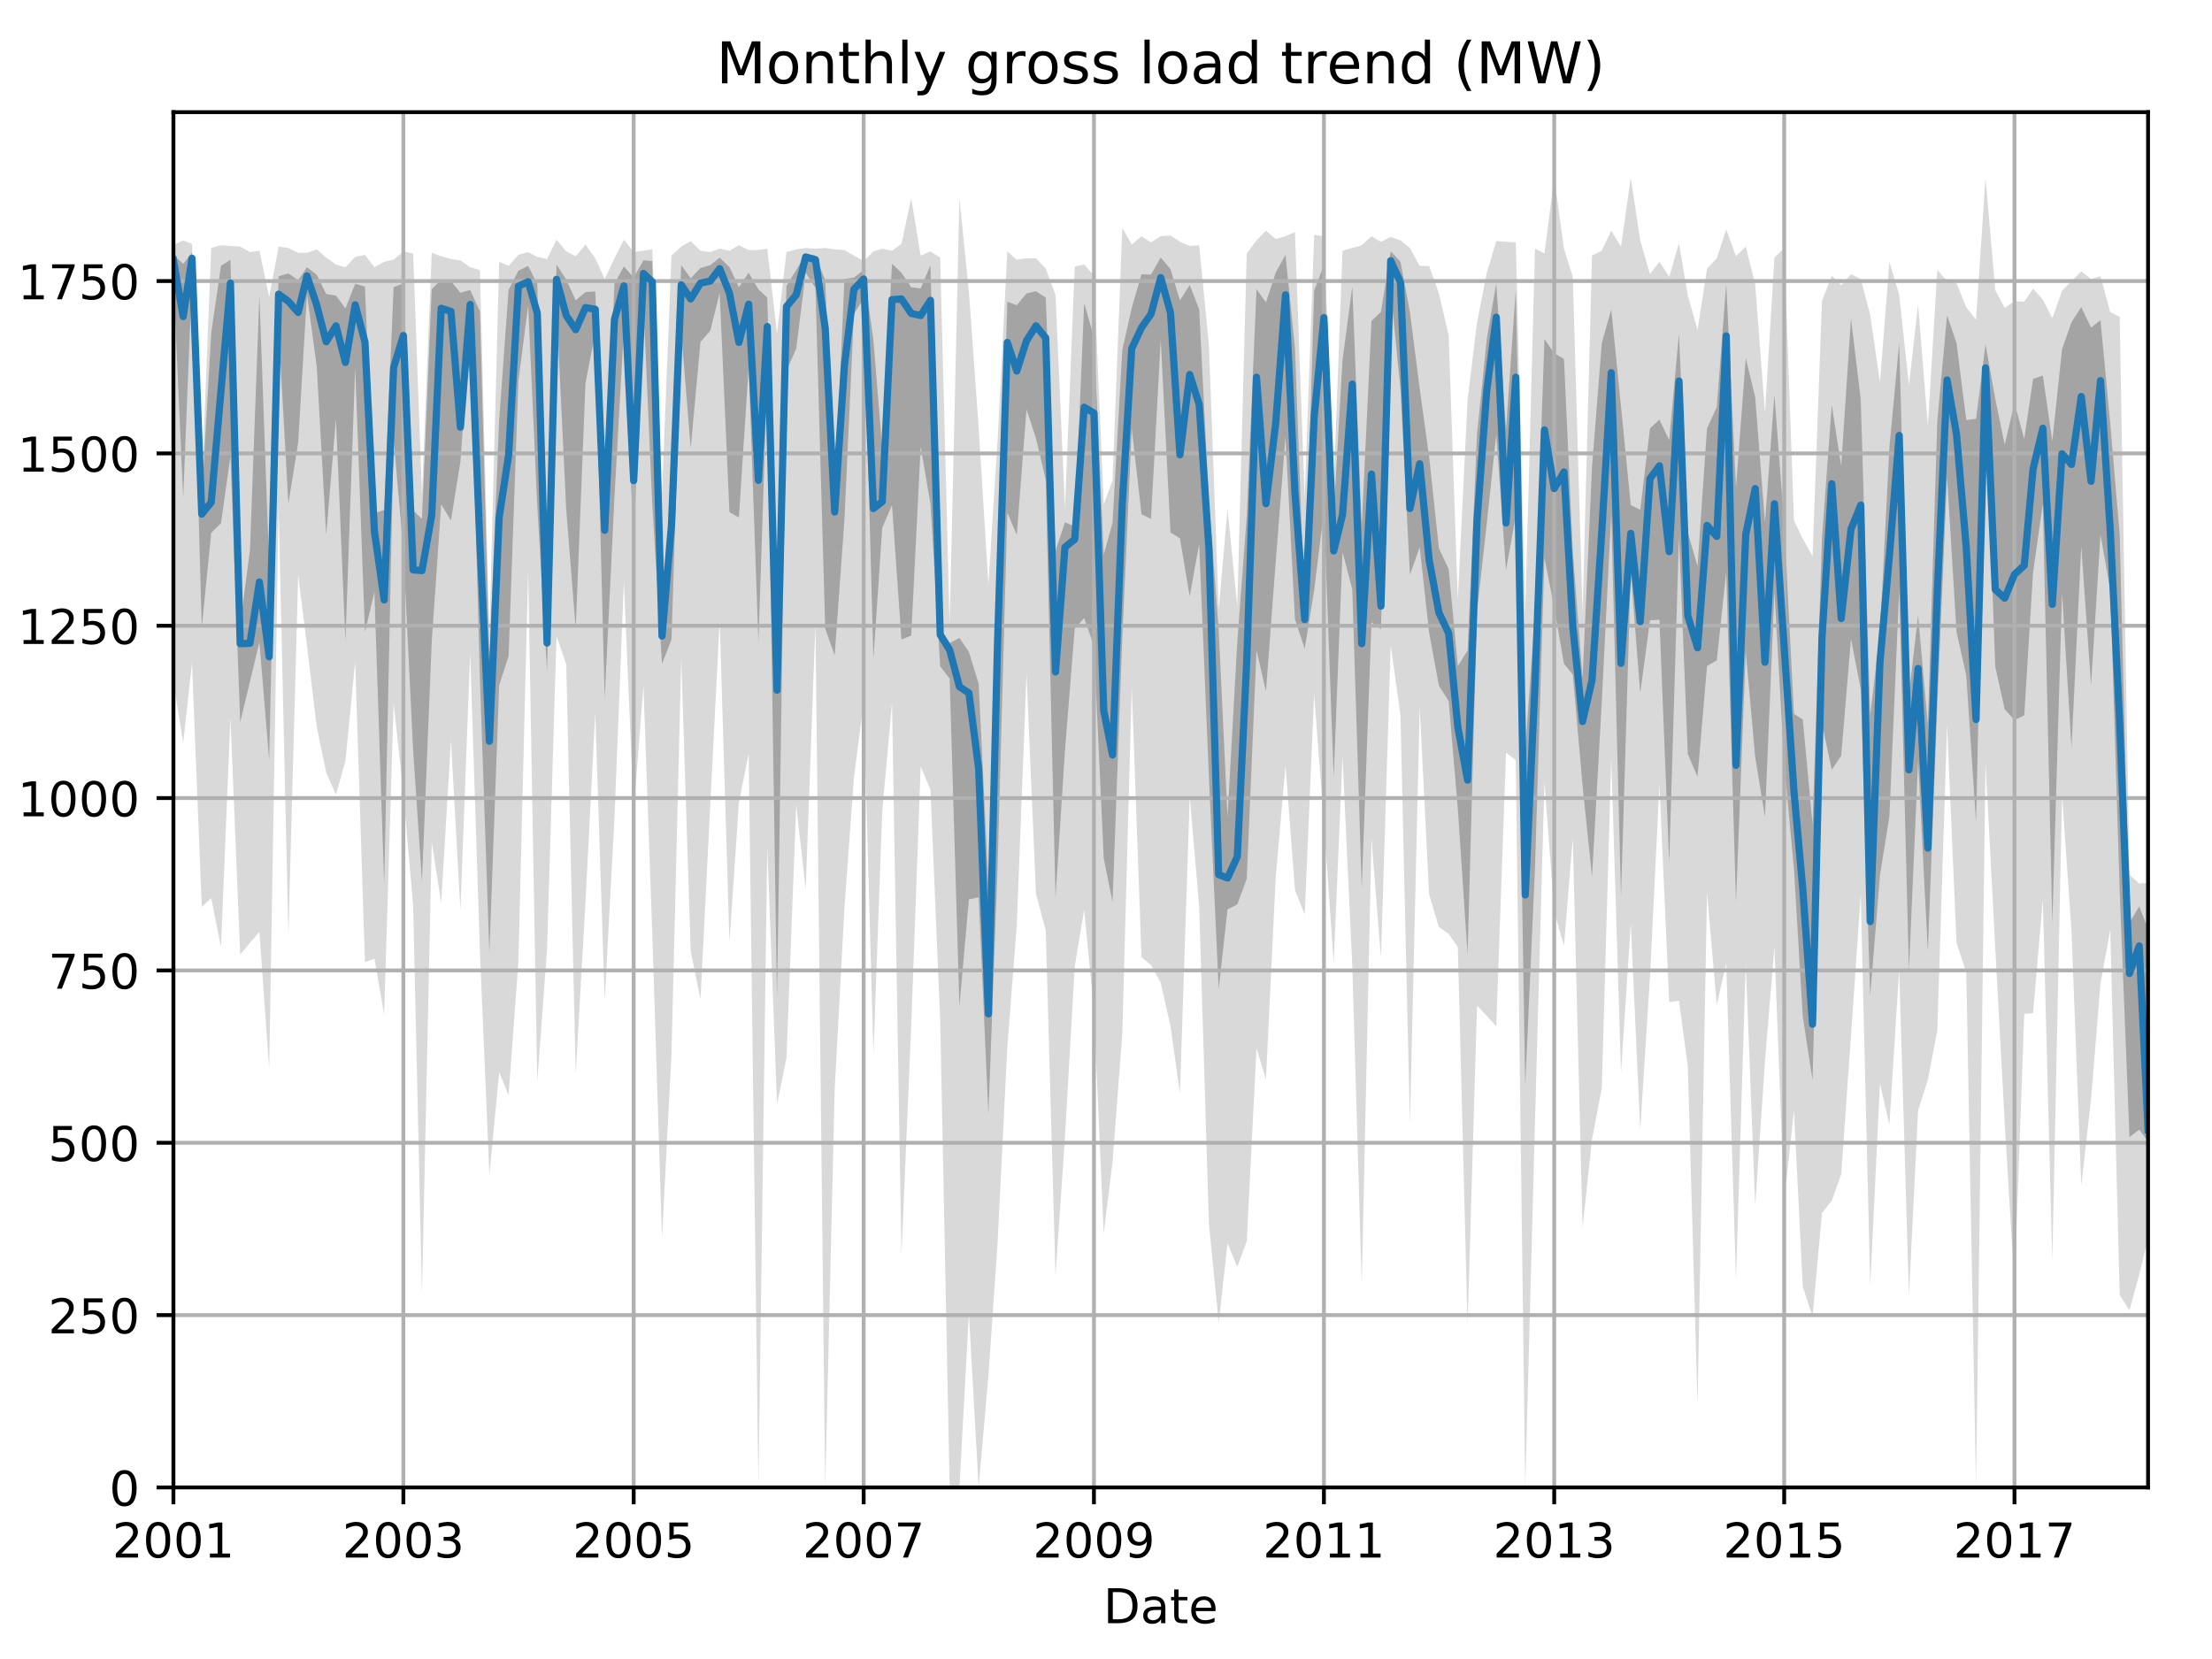 <?xml version="1.0" encoding="utf-8" standalone="no"?>
<!DOCTYPE svg PUBLIC "-//W3C//DTD SVG 1.1//EN"
  "http://www.w3.org/Graphics/SVG/1.1/DTD/svg11.dtd">
<!-- Created with matplotlib (http://matplotlib.org/) -->
<svg height="345.6pt" version="1.1" viewBox="0 0 460.8 345.6" width="460.8pt" xmlns="http://www.w3.org/2000/svg" xmlns:xlink="http://www.w3.org/1999/xlink">
 <defs>
  <style type="text/css">
*{stroke-linecap:butt;stroke-linejoin:round;}
  </style>
 </defs>
 <g id="figure_1">
  <g id="patch_1">
   <path d="M 0 345.6 
L 460.8 345.6 
L 460.8 0 
L 0 0 
z
" style="fill:none;"/>
  </g>
  <g id="axes_1">
   <g id="patch_2">
    <path d="M 36.124 309.863 
L 447.48 309.863 
L 447.48 23.365 
L 36.124 23.365 
z
" style="fill:none;"/>
   </g>
   <g id="PolyCollection_1">
    <path clip-path="url(#p71afe0b556)" d="M 36.124 51.081 
L 36.124 141.985 
L 38.158 154.767 
L 39.996 138.108 
L 42.031 188.945 
L 43.999 187.078 
L 46.034 197.275 
L 48.003 149.453 
L 50.037 198.854 
L 52.072 196.413 
L 54.04 194.115 
L 56.075 222.693 
L 58.044 105.653 
L 60.078 194.833 
L 62.113 119.726 
L 63.95 134.518 
L 65.985 151.464 
L 67.954 160.942 
L 69.988 165.537 
L 71.957 158.5 
L 73.991 137.821 
L 76.026 200.434 
L 77.995 199.716 
L 80.029 211.348 
L 81.998 146.437 
L 84.032 165.25 
L 86.067 188.658 
L 87.904 269.51 
L 89.939 175.446 
L 91.908 188.084 
L 93.942 154.192 
L 95.911 189.663 
L 97.946 135.954 
L 99.98 198.424 
L 101.949 244.665 
L 103.983 223.411 
L 105.952 228.15 
L 107.987 200.434 
L 110.021 118.721 
L 111.924 225.278 
L 113.959 197.849 
L 115.928 132.507 
L 117.962 138.395 
L 119.931 223.555 
L 121.965 187.94 
L 124 148.448 
L 125.969 208.476 
L 128.003 170.42 
L 129.972 121.019 
L 132.006 169.127 
L 134.041 142.847 
L 135.878 194.402 
L 137.913 257.877 
L 139.882 219.534 
L 141.916 137.103 
L 143.885 198.136 
L 145.92 208.189 
L 147.954 167.835 
L 149.923 129.204 
L 151.957 196.269 
L 153.926 167.261 
L 155.961 156.921 
L 157.995 309.863 
L 159.833 176.451 
L 161.867 230.017 
L 163.836 220.396 
L 165.87 167.691 
L 167.839 185.212 
L 169.874 129.922 
L 171.908 309.863 
L 173.877 227.002 
L 175.912 189.089 
L 177.88 162.091 
L 179.915 146.294 
L 181.949 219.678 
L 183.787 168.984 
L 185.821 146.437 
L 187.79 261.324 
L 189.825 213.646 
L 191.794 159.649 
L 193.828 164.532 
L 195.862 212.497 
L 197.831 309.863 
L 199.866 309.863 
L 201.835 273.531 
L 203.869 309.863 
L 205.904 286.599 
L 207.807 259.026 
L 209.841 218.098 
L 211.81 192.823 
L 213.844 140.406 
L 215.813 186.217 
L 217.848 193.828 
L 219.882 265.776 
L 221.851 236.911 
L 223.886 201.296 
L 225.854 189.52 
L 227.889 210.487 
L 229.923 257.016 
L 231.761 242.08 
L 233.795 215.369 
L 235.764 143.134 
L 237.799 199.429 
L 239.768 201.008 
L 241.802 204.742 
L 243.836 213.79 
L 245.805 227.72 
L 247.84 165.968 
L 249.809 188.802 
L 251.843 255.005 
L 253.878 275.541 
L 255.715 259.026 
L 257.75 263.909 
L 259.718 258.595 
L 261.753 218.385 
L 263.722 224.847 
L 265.756 182.77 
L 267.791 159.506 
L 269.76 185.355 
L 271.794 190.525 
L 273.763 144.57 
L 275.797 171.569 
L 277.832 200.578 
L 279.669 157.639 
L 281.704 201.152 
L 283.673 267.643 
L 285.707 174.728 
L 287.676 199.572 
L 289.71 134.374 
L 291.745 149.022 
L 293.714 234.182 
L 295.748 147.299 
L 297.717 186.36 
L 299.751 193.11 
L 301.786 194.546 
L 303.689 197.275 
L 305.724 275.972 
L 307.692 209.481 
L 309.727 211.635 
L 311.696 213.79 
L 313.73 156.777 
L 315.765 158.357 
L 317.734 309.863 
L 319.768 233.608 
L 321.737 162.809 
L 323.771 189.951 
L 325.806 196.987 
L 327.643 174.585 
L 329.678 255.723 
L 331.647 237.341 
L 333.681 226.714 
L 335.65 157.926 
L 337.684 223.411 
L 339.719 192.392 
L 341.688 235.331 
L 343.722 203.45 
L 345.691 163.527 
L 347.726 208.763 
L 349.76 208.476 
L 351.598 222.119 
L 353.632 292.631 
L 355.601 185.93 
L 357.635 209.338 
L 359.604 200.721 
L 361.639 266.494 
L 363.673 200.721 
L 365.642 251.128 
L 367.676 221.114 
L 369.645 197.275 
L 371.68 250.266 
L 373.714 231.31 
L 375.552 268.074 
L 377.586 274.249 
L 379.555 252.707 
L 381.59 250.122 
L 383.558 244.665 
L 385.593 215.8 
L 387.627 186.36 
L 389.596 267.786 
L 391.631 225.709 
L 393.599 234.326 
L 395.634 201.87 
L 397.668 269.94 
L 399.572 231.31 
L 401.606 224.991 
L 403.575 214.651 
L 405.609 151.033 
L 407.578 196.413 
L 409.613 202.588 
L 411.647 309.863 
L 413.616 158.931 
L 415.65 197.562 
L 417.619 233.895 
L 419.654 267.93 
L 421.688 211.205 
L 423.526 211.061 
L 425.56 187.366 
L 427.529 262.76 
L 429.564 165.681 
L 431.532 193.972 
L 433.567 246.963 
L 435.601 229.012 
L 437.57 204.886 
L 439.605 193.684 
L 441.573 269.797 
L 443.608 272.956 
L 445.642 265.489 
L 447.48 258.021 
L 447.48 183.919 
L 447.48 183.919 
L 445.642 184.063 
L 443.608 182.196 
L 441.573 66.017 
L 439.605 65.011 
L 437.57 57.544 
L 435.601 58.118 
L 433.567 56.539 
L 431.532 58.549 
L 429.564 60.56 
L 427.529 66.304 
L 425.56 62.426 
L 423.526 60.129 
L 421.688 62.857 
L 419.654 62.714 
L 417.619 64.15 
L 415.65 60.416 
L 413.616 37.008 
L 411.647 66.591 
L 409.613 64.006 
L 407.578 58.98 
L 405.609 58.549 
L 403.575 56.251 
L 401.606 88.707 
L 399.572 63.432 
L 397.668 80.234 
L 395.634 61.421 
L 393.599 54.528 
L 391.631 79.659 
L 389.596 65.586 
L 387.627 58.118 
L 385.593 57.113 
L 383.558 59.411 
L 381.59 57.4 
L 379.555 62.714 
L 377.586 115.849 
L 375.552 112.259 
L 373.714 108.381 
L 371.68 51.656 
L 369.645 53.666 
L 367.676 85.978 
L 365.642 59.267 
L 363.673 51.369 
L 361.639 53.379 
L 359.604 47.778 
L 357.635 53.81 
L 355.601 55.964 
L 353.632 68.745 
L 351.598 61.565 
L 349.76 50.651 
L 347.726 57.687 
L 345.691 54.528 
L 343.722 57.113 
L 341.688 50.076 
L 339.719 37.008 
L 337.684 51.369 
L 335.65 48.066 
L 333.681 52.23 
L 331.647 53.236 
L 329.678 127.768 
L 327.643 57.687 
L 325.806 51.799 
L 323.771 37.008 
L 321.737 52.805 
L 319.768 51.799 
L 317.734 127.625 
L 315.765 50.507 
L 313.73 50.363 
L 311.696 50.22 
L 309.727 56.826 
L 307.692 67.166 
L 305.724 83.25 
L 303.689 124.896 
L 301.786 69.894 
L 299.751 61.134 
L 297.717 55.39 
L 295.748 55.39 
L 293.714 51.656 
L 291.745 50.076 
L 289.71 49.358 
L 287.676 50.363 
L 285.707 49.215 
L 283.673 51.081 
L 281.704 51.656 
L 279.669 52.23 
L 277.832 101.201 
L 275.797 49.215 
L 273.763 48.927 
L 271.794 103.642 
L 269.76 48.353 
L 267.791 49.215 
L 265.756 49.789 
L 263.722 48.066 
L 261.753 50.076 
L 259.718 52.805 
L 257.75 126.332 
L 255.715 106.083 
L 253.878 126.907 
L 251.843 71.905 
L 249.809 51.081 
L 247.84 51.225 
L 245.805 50.363 
L 243.836 49.071 
L 241.802 49.215 
L 239.768 50.507 
L 237.799 49.215 
L 235.764 50.938 
L 233.795 47.491 
L 231.761 100.052 
L 229.923 105.078 
L 227.889 57.4 
L 225.854 55.102 
L 223.886 55.533 
L 221.851 105.796 
L 219.882 61.421 
L 217.848 55.964 
L 215.813 53.81 
L 213.844 53.81 
L 211.81 54.097 
L 209.841 52.374 
L 207.807 91.866 
L 205.904 121.737 
L 203.869 88.994 
L 201.835 60.703 
L 199.866 41.316 
L 197.831 130.21 
L 195.862 53.666 
L 193.828 52.374 
L 191.794 53.236 
L 189.825 41.316 
L 187.79 50.794 
L 185.821 52.23 
L 183.787 51.799 
L 181.949 52.374 
L 179.915 54.384 
L 177.88 53.236 
L 175.912 52.087 
L 173.877 51.943 
L 171.908 51.656 
L 169.874 51.799 
L 167.839 51.656 
L 165.87 51.943 
L 163.836 52.518 
L 161.867 69.463 
L 159.833 51.799 
L 157.995 52.087 
L 155.961 52.087 
L 153.926 51.081 
L 151.957 52.23 
L 149.923 51.799 
L 147.954 52.518 
L 145.92 52.23 
L 143.885 50.22 
L 141.916 51.369 
L 139.882 53.236 
L 137.913 102.493 
L 135.878 51.943 
L 134.041 52.23 
L 132.006 52.518 
L 129.972 49.933 
L 128.003 53.81 
L 125.969 58.118 
L 124 53.81 
L 121.965 50.938 
L 119.931 53.379 
L 117.962 52.374 
L 115.928 49.933 
L 113.959 53.954 
L 111.924 53.523 
L 110.021 52.518 
L 107.987 53.092 
L 105.952 55.39 
L 103.983 54.528 
L 101.949 132.22 
L 99.98 56.251 
L 97.946 55.677 
L 95.911 54.241 
L 93.942 53.954 
L 91.908 53.379 
L 89.939 52.661 
L 87.904 103.068 
L 86.067 52.805 
L 84.032 52.374 
L 81.998 54.097 
L 80.029 54.528 
L 77.995 55.677 
L 76.026 53.092 
L 73.991 53.523 
L 71.957 55.677 
L 69.988 55.102 
L 67.954 53.666 
L 65.985 51.943 
L 63.95 52.661 
L 62.113 52.661 
L 60.078 51.656 
L 58.044 51.369 
L 56.075 61.852 
L 54.04 52.23 
L 52.072 52.518 
L 50.037 51.369 
L 48.003 51.225 
L 46.034 51.081 
L 43.999 51.656 
L 42.031 101.201 
L 39.996 50.794 
L 38.158 50.076 
L 36.124 51.081 
z
" style="fill:#808080;fill-opacity:0.3;"/>
   </g>
   <g id="PolyCollection_2">
    <path clip-path="url(#p71afe0b556)" d="M 36.124 53.092 
L 36.124 57.867 
L 38.158 103.786 
L 39.996 57.831 
L 42.031 130.712 
L 43.999 111.002 
L 46.034 108.991 
L 48.003 95.061 
L 50.037 150.458 
L 52.072 141.985 
L 54.04 133.8 
L 56.075 158.393 
L 58.044 68.781 
L 60.078 104.97 
L 62.113 92.189 
L 63.95 61.314 
L 65.985 76.392 
L 67.954 111.397 
L 69.988 87.199 
L 71.957 133.548 
L 73.991 76.5 
L 76.026 131.646 
L 77.995 123.352 
L 80.029 184.35 
L 81.998 91.435 
L 84.032 114.736 
L 86.067 156.346 
L 87.904 183.668 
L 89.939 133.656 
L 91.908 105.078 
L 93.942 108.417 
L 95.911 96.174 
L 97.946 67.632 
L 99.98 141.447 
L 101.949 198.603 
L 103.983 142.739 
L 105.952 136.708 
L 107.987 79.444 
L 110.021 63.611 
L 111.924 105.437 
L 113.959 139.831 
L 115.928 64.006 
L 117.962 106.263 
L 119.931 130.964 
L 121.965 79.839 
L 124 69.32 
L 125.969 145.468 
L 128.003 103.606 
L 129.972 68.35 
L 132.006 112.833 
L 134.041 63.18 
L 135.878 105.114 
L 137.913 138.288 
L 139.882 133.261 
L 141.916 69.176 
L 143.885 93.374 
L 145.92 71.222 
L 147.954 68.925 
L 149.923 61.026 
L 151.957 106.694 
L 153.926 107.807 
L 155.961 76.464 
L 157.995 133.8 
L 159.833 78.08 
L 161.867 208.045 
L 163.836 77.218 
L 165.87 72.623 
L 167.839 56.826 
L 169.874 59.985 
L 171.908 130.928 
L 173.877 136.528 
L 175.912 108.273 
L 177.88 65.442 
L 179.915 62.139 
L 181.949 137.21 
L 183.787 109.961 
L 185.821 105.222 
L 187.79 133.225 
L 189.825 132.4 
L 191.794 93.051 
L 193.828 104.935 
L 195.862 138.826 
L 197.831 141.339 
L 199.866 209.625 
L 201.835 187.366 
L 203.869 186.935 
L 205.904 232.136 
L 207.807 181.047 
L 209.841 106.801 
L 211.81 111.433 
L 213.844 85.296 
L 215.813 91.328 
L 217.848 99.944 
L 219.882 186.935 
L 221.851 156.346 
L 223.886 130.928 
L 225.854 128.774 
L 227.889 134.518 
L 229.923 178.749 
L 231.761 187.904 
L 233.795 132.866 
L 235.764 89.317 
L 237.799 107.125 
L 239.768 108.094 
L 241.802 70.756 
L 243.836 110.93 
L 245.805 112.151 
L 247.84 124.25 
L 249.809 113.3 
L 251.843 161.983 
L 253.878 206.071 
L 255.715 189.448 
L 257.75 188.407 
L 259.718 183.057 
L 261.753 135.487 
L 263.722 143.996 
L 265.756 116.998 
L 267.791 91.005 
L 269.76 128.953 
L 271.794 135.164 
L 273.763 122.957 
L 275.797 106.514 
L 277.832 161.947 
L 279.669 114.987 
L 281.704 122.778 
L 283.673 185.104 
L 285.707 129.635 
L 287.676 131.071 
L 289.71 60.452 
L 291.745 81.131 
L 293.714 119.726 
L 295.748 114.018 
L 297.717 131.825 
L 299.751 142.847 
L 301.786 146.042 
L 303.689 168.445 
L 305.724 198.854 
L 307.692 127.337 
L 309.727 108.991 
L 311.696 90.574 
L 313.73 118.757 
L 315.765 107.412 
L 317.734 226.14 
L 319.768 180.903 
L 321.737 116.172 
L 323.771 126.655 
L 325.806 138.252 
L 327.643 140.549 
L 329.678 163.67 
L 331.647 182.627 
L 333.681 146.186 
L 335.65 106.945 
L 337.684 186.863 
L 339.719 119.152 
L 341.688 144.427 
L 343.722 129.24 
L 345.691 129.097 
L 347.726 179.79 
L 349.76 111.684 
L 351.598 157.064 
L 353.632 161.803 
L 355.601 138.754 
L 357.635 137.57 
L 359.604 119.188 
L 361.639 187.94 
L 363.673 135.703 
L 365.642 157.782 
L 367.676 170.133 
L 369.645 123.352 
L 371.68 159.075 
L 373.714 181.047 
L 375.552 211.743 
L 377.586 225.027 
L 379.555 150.746 
L 381.59 160.367 
L 383.558 157.423 
L 385.593 133.082 
L 387.627 143.565 
L 389.596 207.471 
L 391.631 182.339 
L 393.599 170.025 
L 395.634 122.957 
L 397.668 202.157 
L 399.572 158.536 
L 401.606 198.208 
L 403.575 146.94 
L 405.609 99.37 
L 407.578 131.61 
L 409.613 140.765 
L 411.647 171.317 
L 413.616 83.537 
L 415.65 138.898 
L 417.619 147.766 
L 419.654 149.992 
L 421.688 149.022 
L 423.526 119.188 
L 425.56 104.97 
L 427.529 192.392 
L 429.564 123.46 
L 431.532 155.808 
L 433.567 113.731 
L 435.601 142.775 
L 437.57 111.397 
L 439.605 122.886 
L 441.573 185.642 
L 443.608 236.875 
L 445.642 235.331 
L 447.48 237.772 
L 447.48 193.541 
L 447.48 193.541 
L 445.642 188.802 
L 443.608 192.248 
L 441.573 111.433 
L 439.605 88.24 
L 437.57 66.699 
L 435.601 68.243 
L 433.567 63.97 
L 431.532 67.13 
L 429.564 72.73 
L 427.529 91.866 
L 425.56 78.223 
L 423.526 78.941 
L 421.688 91.435 
L 419.654 83.968 
L 417.619 92.656 
L 415.65 83.106 
L 413.616 71.725 
L 411.647 87.235 
L 409.613 87.522 
L 407.578 71.474 
L 405.609 65.694 
L 403.575 87.773 
L 401.606 150.889 
L 399.572 128.199 
L 397.668 144.678 
L 395.634 71.438 
L 393.599 93.159 
L 391.631 131.897 
L 389.596 148.986 
L 387.627 83.214 
L 385.593 66.304 
L 383.558 97.108 
L 381.59 84.363 
L 379.555 112.043 
L 377.586 171.676 
L 375.552 149.884 
L 373.714 148.699 
L 371.68 109.027 
L 369.645 82.209 
L 367.676 108.812 
L 365.642 82.783 
L 363.673 74.597 
L 361.639 101.56 
L 359.604 59.124 
L 357.635 84.793 
L 355.601 89.245 
L 353.632 117.931 
L 351.598 110.966 
L 349.76 69.463 
L 347.726 91.687 
L 345.691 87.414 
L 343.722 89.245 
L 341.688 106.191 
L 339.719 105.222 
L 337.684 84.65 
L 335.65 64.437 
L 333.681 71.474 
L 331.647 97.216 
L 329.678 141.267 
L 327.643 114.987 
L 325.806 74.777 
L 323.771 73.592 
L 321.737 70.612 
L 319.768 127.481 
L 317.734 156.31 
L 315.765 60.38 
L 313.73 89.425 
L 311.696 58.98 
L 309.727 70.612 
L 307.692 90.43 
L 305.724 135.523 
L 303.689 138.754 
L 301.786 118.541 
L 299.751 114.233 
L 297.717 95.133 
L 295.748 80.952 
L 293.714 65.011 
L 291.745 54.528 
L 289.71 52.374 
L 287.676 64.976 
L 285.707 66.842 
L 283.673 109.53 
L 281.704 59.698 
L 279.669 75.028 
L 277.832 107.232 
L 275.797 55.246 
L 273.763 60.56 
L 271.794 127.337 
L 269.76 72.479 
L 267.791 53.092 
L 265.756 56.79 
L 263.722 63.001 
L 261.753 60.236 
L 259.718 107.448 
L 257.75 133.728 
L 255.715 170.169 
L 253.878 131.179 
L 251.843 104.504 
L 249.809 64.437 
L 247.84 59.375 
L 245.805 62.57 
L 243.836 56.072 
L 241.802 53.63 
L 239.768 57.221 
L 237.799 57.113 
L 235.764 64.15 
L 233.795 72.874 
L 231.761 108.92 
L 229.923 115.562 
L 227.889 70.181 
L 225.854 63.145 
L 223.886 109.638 
L 221.851 108.812 
L 219.882 114.7 
L 217.848 61.996 
L 215.813 60.667 
L 213.844 61.134 
L 211.81 63.575 
L 209.841 62.857 
L 207.807 130.928 
L 205.904 184.063 
L 203.869 142.416 
L 201.835 135.81 
L 199.866 132.902 
L 197.831 133.943 
L 195.862 130.784 
L 193.828 55.246 
L 191.794 60.093 
L 189.825 59.842 
L 187.79 56.826 
L 185.821 54.923 
L 183.787 93.302 
L 181.949 70.863 
L 179.915 56.251 
L 177.88 57.831 
L 175.912 58.118 
L 173.877 104.504 
L 171.908 58.405 
L 169.874 53.236 
L 167.839 52.948 
L 165.87 56.251 
L 163.836 59.554 
L 161.867 130.784 
L 159.833 61.996 
L 157.995 60.272 
L 155.961 56.826 
L 153.926 59.806 
L 151.957 55.641 
L 149.923 53.666 
L 147.954 55.246 
L 145.92 55.821 
L 143.885 57.975 
L 141.916 55.246 
L 139.882 104.216 
L 137.913 130.784 
L 135.878 54.384 
L 134.041 54.241 
L 132.006 57.831 
L 129.972 55.497 
L 128.003 59.088 
L 125.969 106.371 
L 124 60.703 
L 121.965 60.847 
L 119.931 62.57 
L 117.962 58.262 
L 115.928 55.102 
L 113.959 131.646 
L 111.924 59.124 
L 110.021 55.39 
L 107.987 56.395 
L 105.952 60.38 
L 103.983 87.522 
L 101.949 137.534 
L 99.98 64.868 
L 97.946 60.416 
L 95.911 60.99 
L 93.942 58.549 
L 91.908 58.262 
L 89.939 60.236 
L 87.904 108.094 
L 86.067 106.371 
L 84.032 59.088 
L 81.998 59.806 
L 80.029 106.227 
L 77.995 106.945 
L 76.026 59.698 
L 73.991 59.124 
L 71.957 64.257 
L 69.988 61.565 
L 67.954 61.242 
L 65.985 57.221 
L 63.95 55.677 
L 62.113 58.37 
L 60.078 56.969 
L 58.044 57.544 
L 56.075 117.859 
L 54.04 61.421 
L 52.072 114.556 
L 50.037 130.066 
L 48.003 54.097 
L 46.034 55.39 
L 43.999 69.391 
L 42.031 103.786 
L 39.996 52.661 
L 38.158 54.959 
L 36.124 53.092 
z
" style="fill:#808080;fill-opacity:0.6;"/>
   </g>
   <g id="matplotlib.axis_1">
    <g id="xtick_1">
     <g id="line2d_1">
      <path clip-path="url(#p71afe0b556)" d="M 36.124 309.863 
L 36.124 23.365 
" style="fill:none;stroke:#b0b0b0;stroke-linecap:square;stroke-width:0.8;"/>
     </g>
     <g id="line2d_2">
      <defs>
       <path d="M 0 0 
L 0 3.5 
" id="md488f00ddc" style="stroke:#000000;stroke-width:0.8;"/>
      </defs>
      <g>
       <use style="stroke:#000000;stroke-width:0.8;" x="36.124" xlink:href="#md488f00ddc" y="309.863"/>
      </g>
     </g>
     <g id="text_1">
      <!-- 2001 -->
      <defs>
       <path d="M 19.188 8.297 
L 53.609 8.297 
L 53.609 0 
L 7.328 0 
L 7.328 8.297 
Q 12.938 14.109 22.625 23.891 
Q 32.328 33.688 34.812 36.531 
Q 39.547 41.844 41.422 45.531 
Q 43.312 49.219 43.312 52.781 
Q 43.312 58.594 39.234 62.25 
Q 35.156 65.922 28.609 65.922 
Q 23.969 65.922 18.812 64.312 
Q 13.672 62.703 7.812 59.422 
L 7.812 69.391 
Q 13.766 71.781 18.938 73 
Q 24.125 74.219 28.422 74.219 
Q 39.75 74.219 46.484 68.547 
Q 53.219 62.891 53.219 53.422 
Q 53.219 48.922 51.531 44.891 
Q 49.859 40.875 45.406 35.406 
Q 44.188 33.984 37.641 27.219 
Q 31.109 20.453 19.188 8.297 
z
" id="DejaVuSans-32"/>
       <path d="M 31.781 66.406 
Q 24.172 66.406 20.328 58.906 
Q 16.5 51.422 16.5 36.375 
Q 16.5 21.391 20.328 13.891 
Q 24.172 6.391 31.781 6.391 
Q 39.453 6.391 43.281 13.891 
Q 47.125 21.391 47.125 36.375 
Q 47.125 51.422 43.281 58.906 
Q 39.453 66.406 31.781 66.406 
z
M 31.781 74.219 
Q 44.047 74.219 50.516 64.516 
Q 56.984 54.828 56.984 36.375 
Q 56.984 17.969 50.516 8.266 
Q 44.047 -1.422 31.781 -1.422 
Q 19.531 -1.422 13.062 8.266 
Q 6.594 17.969 6.594 36.375 
Q 6.594 54.828 13.062 64.516 
Q 19.531 74.219 31.781 74.219 
z
" id="DejaVuSans-30"/>
       <path d="M 12.406 8.297 
L 28.516 8.297 
L 28.516 63.922 
L 10.984 60.406 
L 10.984 69.391 
L 28.422 72.906 
L 38.281 72.906 
L 38.281 8.297 
L 54.391 8.297 
L 54.391 0 
L 12.406 0 
z
" id="DejaVuSans-31"/>
      </defs>
      <g transform="translate(23.399 324.462)scale(0.1 -0.1)">
       <use xlink:href="#DejaVuSans-32"/>
       <use x="63.623" xlink:href="#DejaVuSans-30"/>
       <use x="127.246" xlink:href="#DejaVuSans-30"/>
       <use x="190.869" xlink:href="#DejaVuSans-31"/>
      </g>
     </g>
    </g>
    <g id="xtick_2">
     <g id="line2d_3">
      <path clip-path="url(#p71afe0b556)" d="M 84.032 309.863 
L 84.032 23.365 
" style="fill:none;stroke:#b0b0b0;stroke-linecap:square;stroke-width:0.8;"/>
     </g>
     <g id="line2d_4">
      <g>
       <use style="stroke:#000000;stroke-width:0.8;" x="84.032" xlink:href="#md488f00ddc" y="309.863"/>
      </g>
     </g>
     <g id="text_2">
      <!-- 2003 -->
      <defs>
       <path d="M 40.578 39.312 
Q 47.656 37.797 51.625 33 
Q 55.609 28.219 55.609 21.188 
Q 55.609 10.406 48.188 4.484 
Q 40.766 -1.422 27.094 -1.422 
Q 22.516 -1.422 17.656 -0.516 
Q 12.797 0.391 7.625 2.203 
L 7.625 11.719 
Q 11.719 9.328 16.594 8.109 
Q 21.484 6.891 26.812 6.891 
Q 36.078 6.891 40.938 10.547 
Q 45.797 14.203 45.797 21.188 
Q 45.797 27.641 41.281 31.266 
Q 36.766 34.906 28.719 34.906 
L 20.219 34.906 
L 20.219 43.016 
L 29.109 43.016 
Q 36.375 43.016 40.234 45.922 
Q 44.094 48.828 44.094 54.297 
Q 44.094 59.906 40.109 62.906 
Q 36.141 65.922 28.719 65.922 
Q 24.656 65.922 20.016 65.031 
Q 15.375 64.156 9.812 62.312 
L 9.812 71.094 
Q 15.438 72.656 20.344 73.438 
Q 25.25 74.219 29.594 74.219 
Q 40.828 74.219 47.359 69.109 
Q 53.906 64.016 53.906 55.328 
Q 53.906 49.266 50.438 45.094 
Q 46.969 40.922 40.578 39.312 
z
" id="DejaVuSans-33"/>
      </defs>
      <g transform="translate(71.307 324.462)scale(0.1 -0.1)">
       <use xlink:href="#DejaVuSans-32"/>
       <use x="63.623" xlink:href="#DejaVuSans-30"/>
       <use x="127.246" xlink:href="#DejaVuSans-30"/>
       <use x="190.869" xlink:href="#DejaVuSans-33"/>
      </g>
     </g>
    </g>
    <g id="xtick_3">
     <g id="line2d_5">
      <path clip-path="url(#p71afe0b556)" d="M 132.006 309.863 
L 132.006 23.365 
" style="fill:none;stroke:#b0b0b0;stroke-linecap:square;stroke-width:0.8;"/>
     </g>
     <g id="line2d_6">
      <g>
       <use style="stroke:#000000;stroke-width:0.8;" x="132.006" xlink:href="#md488f00ddc" y="309.863"/>
      </g>
     </g>
     <g id="text_3">
      <!-- 2005 -->
      <defs>
       <path d="M 10.797 72.906 
L 49.516 72.906 
L 49.516 64.594 
L 19.828 64.594 
L 19.828 46.734 
Q 21.969 47.469 24.109 47.828 
Q 26.266 48.188 28.422 48.188 
Q 40.625 48.188 47.75 41.5 
Q 54.891 34.812 54.891 23.391 
Q 54.891 11.625 47.562 5.094 
Q 40.234 -1.422 26.906 -1.422 
Q 22.312 -1.422 17.547 -0.641 
Q 12.797 0.141 7.719 1.703 
L 7.719 11.625 
Q 12.109 9.234 16.797 8.062 
Q 21.484 6.891 26.703 6.891 
Q 35.156 6.891 40.078 11.328 
Q 45.016 15.766 45.016 23.391 
Q 45.016 31 40.078 35.438 
Q 35.156 39.891 26.703 39.891 
Q 22.75 39.891 18.812 39.016 
Q 14.891 38.141 10.797 36.281 
z
" id="DejaVuSans-35"/>
      </defs>
      <g transform="translate(119.281 324.462)scale(0.1 -0.1)">
       <use xlink:href="#DejaVuSans-32"/>
       <use x="63.623" xlink:href="#DejaVuSans-30"/>
       <use x="127.246" xlink:href="#DejaVuSans-30"/>
       <use x="190.869" xlink:href="#DejaVuSans-35"/>
      </g>
     </g>
    </g>
    <g id="xtick_4">
     <g id="line2d_7">
      <path clip-path="url(#p71afe0b556)" d="M 179.915 309.863 
L 179.915 23.365 
" style="fill:none;stroke:#b0b0b0;stroke-linecap:square;stroke-width:0.8;"/>
     </g>
     <g id="line2d_8">
      <g>
       <use style="stroke:#000000;stroke-width:0.8;" x="179.915" xlink:href="#md488f00ddc" y="309.863"/>
      </g>
     </g>
     <g id="text_4">
      <!-- 2007 -->
      <defs>
       <path d="M 8.203 72.906 
L 55.078 72.906 
L 55.078 68.703 
L 28.609 0 
L 18.312 0 
L 43.219 64.594 
L 8.203 64.594 
z
" id="DejaVuSans-37"/>
      </defs>
      <g transform="translate(167.19 324.462)scale(0.1 -0.1)">
       <use xlink:href="#DejaVuSans-32"/>
       <use x="63.623" xlink:href="#DejaVuSans-30"/>
       <use x="127.246" xlink:href="#DejaVuSans-30"/>
       <use x="190.869" xlink:href="#DejaVuSans-37"/>
      </g>
     </g>
    </g>
    <g id="xtick_5">
     <g id="line2d_9">
      <path clip-path="url(#p71afe0b556)" d="M 227.889 309.863 
L 227.889 23.365 
" style="fill:none;stroke:#b0b0b0;stroke-linecap:square;stroke-width:0.8;"/>
     </g>
     <g id="line2d_10">
      <g>
       <use style="stroke:#000000;stroke-width:0.8;" x="227.889" xlink:href="#md488f00ddc" y="309.863"/>
      </g>
     </g>
     <g id="text_5">
      <!-- 2009 -->
      <defs>
       <path d="M 10.984 1.516 
L 10.984 10.5 
Q 14.703 8.734 18.5 7.812 
Q 22.312 6.891 25.984 6.891 
Q 35.75 6.891 40.891 13.453 
Q 46.047 20.016 46.781 33.406 
Q 43.953 29.203 39.594 26.953 
Q 35.25 24.703 29.984 24.703 
Q 19.047 24.703 12.672 31.312 
Q 6.297 37.938 6.297 49.422 
Q 6.297 60.641 12.938 67.422 
Q 19.578 74.219 30.609 74.219 
Q 43.266 74.219 49.922 64.516 
Q 56.594 54.828 56.594 36.375 
Q 56.594 19.141 48.406 8.859 
Q 40.234 -1.422 26.422 -1.422 
Q 22.703 -1.422 18.891 -0.688 
Q 15.094 0.047 10.984 1.516 
z
M 30.609 32.422 
Q 37.25 32.422 41.125 36.953 
Q 45.016 41.5 45.016 49.422 
Q 45.016 57.281 41.125 61.844 
Q 37.25 66.406 30.609 66.406 
Q 23.969 66.406 20.094 61.844 
Q 16.219 57.281 16.219 49.422 
Q 16.219 41.5 20.094 36.953 
Q 23.969 32.422 30.609 32.422 
z
" id="DejaVuSans-39"/>
      </defs>
      <g transform="translate(215.164 324.462)scale(0.1 -0.1)">
       <use xlink:href="#DejaVuSans-32"/>
       <use x="63.623" xlink:href="#DejaVuSans-30"/>
       <use x="127.246" xlink:href="#DejaVuSans-30"/>
       <use x="190.869" xlink:href="#DejaVuSans-39"/>
      </g>
     </g>
    </g>
    <g id="xtick_6">
     <g id="line2d_11">
      <path clip-path="url(#p71afe0b556)" d="M 275.797 309.863 
L 275.797 23.365 
" style="fill:none;stroke:#b0b0b0;stroke-linecap:square;stroke-width:0.8;"/>
     </g>
     <g id="line2d_12">
      <g>
       <use style="stroke:#000000;stroke-width:0.8;" x="275.797" xlink:href="#md488f00ddc" y="309.863"/>
      </g>
     </g>
     <g id="text_6">
      <!-- 2011 -->
      <g transform="translate(263.072 324.462)scale(0.1 -0.1)">
       <use xlink:href="#DejaVuSans-32"/>
       <use x="63.623" xlink:href="#DejaVuSans-30"/>
       <use x="127.246" xlink:href="#DejaVuSans-31"/>
       <use x="190.869" xlink:href="#DejaVuSans-31"/>
      </g>
     </g>
    </g>
    <g id="xtick_7">
     <g id="line2d_13">
      <path clip-path="url(#p71afe0b556)" d="M 323.771 309.863 
L 323.771 23.365 
" style="fill:none;stroke:#b0b0b0;stroke-linecap:square;stroke-width:0.8;"/>
     </g>
     <g id="line2d_14">
      <g>
       <use style="stroke:#000000;stroke-width:0.8;" x="323.771" xlink:href="#md488f00ddc" y="309.863"/>
      </g>
     </g>
     <g id="text_7">
      <!-- 2013 -->
      <g transform="translate(311.046 324.462)scale(0.1 -0.1)">
       <use xlink:href="#DejaVuSans-32"/>
       <use x="63.623" xlink:href="#DejaVuSans-30"/>
       <use x="127.246" xlink:href="#DejaVuSans-31"/>
       <use x="190.869" xlink:href="#DejaVuSans-33"/>
      </g>
     </g>
    </g>
    <g id="xtick_8">
     <g id="line2d_15">
      <path clip-path="url(#p71afe0b556)" d="M 371.68 309.863 
L 371.68 23.365 
" style="fill:none;stroke:#b0b0b0;stroke-linecap:square;stroke-width:0.8;"/>
     </g>
     <g id="line2d_16">
      <g>
       <use style="stroke:#000000;stroke-width:0.8;" x="371.68" xlink:href="#md488f00ddc" y="309.863"/>
      </g>
     </g>
     <g id="text_8">
      <!-- 2015 -->
      <g transform="translate(358.955 324.462)scale(0.1 -0.1)">
       <use xlink:href="#DejaVuSans-32"/>
       <use x="63.623" xlink:href="#DejaVuSans-30"/>
       <use x="127.246" xlink:href="#DejaVuSans-31"/>
       <use x="190.869" xlink:href="#DejaVuSans-35"/>
      </g>
     </g>
    </g>
    <g id="xtick_9">
     <g id="line2d_17">
      <path clip-path="url(#p71afe0b556)" d="M 419.654 309.863 
L 419.654 23.365 
" style="fill:none;stroke:#b0b0b0;stroke-linecap:square;stroke-width:0.8;"/>
     </g>
     <g id="line2d_18">
      <g>
       <use style="stroke:#000000;stroke-width:0.8;" x="419.654" xlink:href="#md488f00ddc" y="309.863"/>
      </g>
     </g>
     <g id="text_9">
      <!-- 2017 -->
      <g transform="translate(406.929 324.462)scale(0.1 -0.1)">
       <use xlink:href="#DejaVuSans-32"/>
       <use x="63.623" xlink:href="#DejaVuSans-30"/>
       <use x="127.246" xlink:href="#DejaVuSans-31"/>
       <use x="190.869" xlink:href="#DejaVuSans-37"/>
      </g>
     </g>
    </g>
    <g id="text_10">
     <!-- Date -->
     <defs>
      <path d="M 19.672 64.797 
L 19.672 8.109 
L 31.594 8.109 
Q 46.688 8.109 53.688 14.938 
Q 60.688 21.781 60.688 36.531 
Q 60.688 51.172 53.688 57.984 
Q 46.688 64.797 31.594 64.797 
z
M 9.812 72.906 
L 30.078 72.906 
Q 51.266 72.906 61.172 64.094 
Q 71.094 55.281 71.094 36.531 
Q 71.094 17.672 61.125 8.828 
Q 51.172 0 30.078 0 
L 9.812 0 
z
" id="DejaVuSans-44"/>
      <path d="M 34.281 27.484 
Q 23.391 27.484 19.188 25 
Q 14.984 22.516 14.984 16.5 
Q 14.984 11.719 18.141 8.906 
Q 21.297 6.109 26.703 6.109 
Q 34.188 6.109 38.703 11.406 
Q 43.219 16.703 43.219 25.484 
L 43.219 27.484 
z
M 52.203 31.203 
L 52.203 0 
L 43.219 0 
L 43.219 8.297 
Q 40.141 3.328 35.547 0.953 
Q 30.953 -1.422 24.312 -1.422 
Q 15.922 -1.422 10.953 3.297 
Q 6 8.016 6 15.922 
Q 6 25.141 12.172 29.828 
Q 18.359 34.516 30.609 34.516 
L 43.219 34.516 
L 43.219 35.406 
Q 43.219 41.609 39.141 45 
Q 35.062 48.391 27.688 48.391 
Q 23 48.391 18.547 47.266 
Q 14.109 46.141 10.016 43.891 
L 10.016 52.203 
Q 14.938 54.109 19.578 55.047 
Q 24.219 56 28.609 56 
Q 40.484 56 46.344 49.844 
Q 52.203 43.703 52.203 31.203 
z
" id="DejaVuSans-61"/>
      <path d="M 18.312 70.219 
L 18.312 54.688 
L 36.812 54.688 
L 36.812 47.703 
L 18.312 47.703 
L 18.312 18.016 
Q 18.312 11.328 20.141 9.422 
Q 21.969 7.516 27.594 7.516 
L 36.812 7.516 
L 36.812 0 
L 27.594 0 
Q 17.188 0 13.234 3.875 
Q 9.281 7.766 9.281 18.016 
L 9.281 47.703 
L 2.688 47.703 
L 2.688 54.688 
L 9.281 54.688 
L 9.281 70.219 
z
" id="DejaVuSans-74"/>
      <path d="M 56.203 29.594 
L 56.203 25.203 
L 14.891 25.203 
Q 15.484 15.922 20.484 11.062 
Q 25.484 6.203 34.422 6.203 
Q 39.594 6.203 44.453 7.469 
Q 49.312 8.734 54.109 11.281 
L 54.109 2.781 
Q 49.266 0.734 44.188 -0.344 
Q 39.109 -1.422 33.891 -1.422 
Q 20.797 -1.422 13.156 6.188 
Q 5.516 13.812 5.516 26.812 
Q 5.516 40.234 12.766 48.109 
Q 20.016 56 32.328 56 
Q 43.359 56 49.781 48.891 
Q 56.203 41.797 56.203 29.594 
z
M 47.219 32.234 
Q 47.125 39.594 43.094 43.984 
Q 39.062 48.391 32.422 48.391 
Q 24.906 48.391 20.391 44.141 
Q 15.875 39.891 15.188 32.172 
z
" id="DejaVuSans-65"/>
     </defs>
     <g transform="translate(229.851 338.14)scale(0.1 -0.1)">
      <use xlink:href="#DejaVuSans-44"/>
      <use x="77.002" xlink:href="#DejaVuSans-61"/>
      <use x="138.281" xlink:href="#DejaVuSans-74"/>
      <use x="177.49" xlink:href="#DejaVuSans-65"/>
     </g>
    </g>
   </g>
   <g id="matplotlib.axis_2">
    <g id="ytick_1">
     <g id="line2d_19">
      <path clip-path="url(#p71afe0b556)" d="M 36.124 309.863 
L 447.48 309.863 
" style="fill:none;stroke:#b0b0b0;stroke-linecap:square;stroke-width:0.8;"/>
     </g>
     <g id="line2d_20">
      <defs>
       <path d="M 0 0 
L -3.5 0 
" id="m8d29ef6780" style="stroke:#000000;stroke-width:0.8;"/>
      </defs>
      <g>
       <use style="stroke:#000000;stroke-width:0.8;" x="36.124" xlink:href="#m8d29ef6780" y="309.863"/>
      </g>
     </g>
     <g id="text_11">
      <!-- 0 -->
      <g transform="translate(22.762 313.663)scale(0.1 -0.1)">
       <use xlink:href="#DejaVuSans-30"/>
      </g>
     </g>
    </g>
    <g id="ytick_2">
     <g id="line2d_21">
      <path clip-path="url(#p71afe0b556)" d="M 36.124 273.961 
L 447.48 273.961 
" style="fill:none;stroke:#b0b0b0;stroke-linecap:square;stroke-width:0.8;"/>
     </g>
     <g id="line2d_22">
      <g>
       <use style="stroke:#000000;stroke-width:0.8;" x="36.124" xlink:href="#m8d29ef6780" y="273.961"/>
      </g>
     </g>
     <g id="text_12">
      <!-- 250 -->
      <g transform="translate(10.037 277.761)scale(0.1 -0.1)">
       <use xlink:href="#DejaVuSans-32"/>
       <use x="63.623" xlink:href="#DejaVuSans-35"/>
       <use x="127.246" xlink:href="#DejaVuSans-30"/>
      </g>
     </g>
    </g>
    <g id="ytick_3">
     <g id="line2d_23">
      <path clip-path="url(#p71afe0b556)" d="M 36.124 238.059 
L 447.48 238.059 
" style="fill:none;stroke:#b0b0b0;stroke-linecap:square;stroke-width:0.8;"/>
     </g>
     <g id="line2d_24">
      <g>
       <use style="stroke:#000000;stroke-width:0.8;" x="36.124" xlink:href="#m8d29ef6780" y="238.059"/>
      </g>
     </g>
     <g id="text_13">
      <!-- 500 -->
      <g transform="translate(10.037 241.859)scale(0.1 -0.1)">
       <use xlink:href="#DejaVuSans-35"/>
       <use x="63.623" xlink:href="#DejaVuSans-30"/>
       <use x="127.246" xlink:href="#DejaVuSans-30"/>
      </g>
     </g>
    </g>
    <g id="ytick_4">
     <g id="line2d_25">
      <path clip-path="url(#p71afe0b556)" d="M 36.124 202.157 
L 447.48 202.157 
" style="fill:none;stroke:#b0b0b0;stroke-linecap:square;stroke-width:0.8;"/>
     </g>
     <g id="line2d_26">
      <g>
       <use style="stroke:#000000;stroke-width:0.8;" x="36.124" xlink:href="#m8d29ef6780" y="202.157"/>
      </g>
     </g>
     <g id="text_14">
      <!-- 750 -->
      <g transform="translate(10.037 205.957)scale(0.1 -0.1)">
       <use xlink:href="#DejaVuSans-37"/>
       <use x="63.623" xlink:href="#DejaVuSans-35"/>
       <use x="127.246" xlink:href="#DejaVuSans-30"/>
      </g>
     </g>
    </g>
    <g id="ytick_5">
     <g id="line2d_27">
      <path clip-path="url(#p71afe0b556)" d="M 36.124 166.255 
L 447.48 166.255 
" style="fill:none;stroke:#b0b0b0;stroke-linecap:square;stroke-width:0.8;"/>
     </g>
     <g id="line2d_28">
      <g>
       <use style="stroke:#000000;stroke-width:0.8;" x="36.124" xlink:href="#m8d29ef6780" y="166.255"/>
      </g>
     </g>
     <g id="text_15">
      <!-- 1000 -->
      <g transform="translate(3.674 170.054)scale(0.1 -0.1)">
       <use xlink:href="#DejaVuSans-31"/>
       <use x="63.623" xlink:href="#DejaVuSans-30"/>
       <use x="127.246" xlink:href="#DejaVuSans-30"/>
       <use x="190.869" xlink:href="#DejaVuSans-30"/>
      </g>
     </g>
    </g>
    <g id="ytick_6">
     <g id="line2d_29">
      <path clip-path="url(#p71afe0b556)" d="M 36.124 130.353 
L 447.48 130.353 
" style="fill:none;stroke:#b0b0b0;stroke-linecap:square;stroke-width:0.8;"/>
     </g>
     <g id="line2d_30">
      <g>
       <use style="stroke:#000000;stroke-width:0.8;" x="36.124" xlink:href="#m8d29ef6780" y="130.353"/>
      </g>
     </g>
     <g id="text_16">
      <!-- 1250 -->
      <g transform="translate(3.674 134.152)scale(0.1 -0.1)">
       <use xlink:href="#DejaVuSans-31"/>
       <use x="63.623" xlink:href="#DejaVuSans-32"/>
       <use x="127.246" xlink:href="#DejaVuSans-35"/>
       <use x="190.869" xlink:href="#DejaVuSans-30"/>
      </g>
     </g>
    </g>
    <g id="ytick_7">
     <g id="line2d_31">
      <path clip-path="url(#p71afe0b556)" d="M 36.124 94.451 
L 447.48 94.451 
" style="fill:none;stroke:#b0b0b0;stroke-linecap:square;stroke-width:0.8;"/>
     </g>
     <g id="line2d_32">
      <g>
       <use style="stroke:#000000;stroke-width:0.8;" x="36.124" xlink:href="#m8d29ef6780" y="94.451"/>
      </g>
     </g>
     <g id="text_17">
      <!-- 1500 -->
      <g transform="translate(3.674 98.25)scale(0.1 -0.1)">
       <use xlink:href="#DejaVuSans-31"/>
       <use x="63.623" xlink:href="#DejaVuSans-35"/>
       <use x="127.246" xlink:href="#DejaVuSans-30"/>
       <use x="190.869" xlink:href="#DejaVuSans-30"/>
      </g>
     </g>
    </g>
    <g id="ytick_8">
     <g id="line2d_33">
      <path clip-path="url(#p71afe0b556)" d="M 36.124 58.549 
L 447.48 58.549 
" style="fill:none;stroke:#b0b0b0;stroke-linecap:square;stroke-width:0.8;"/>
     </g>
     <g id="line2d_34">
      <g>
       <use style="stroke:#000000;stroke-width:0.8;" x="36.124" xlink:href="#m8d29ef6780" y="58.549"/>
      </g>
     </g>
     <g id="text_18">
      <!-- 1750 -->
      <g transform="translate(3.674 62.348)scale(0.1 -0.1)">
       <use xlink:href="#DejaVuSans-31"/>
       <use x="63.623" xlink:href="#DejaVuSans-37"/>
       <use x="127.246" xlink:href="#DejaVuSans-35"/>
       <use x="190.869" xlink:href="#DejaVuSans-30"/>
      </g>
     </g>
    </g>
   </g>
   <g id="line2d_35">
    <path clip-path="url(#p71afe0b556)" d="M 36.124 54.169 
L 38.158 65.945 
L 39.996 53.81 
L 42.031 107.089 
L 43.999 104.647 
L 48.003 58.98 
L 50.037 134.087 
L 52.072 134.015 
L 54.04 121.234 
L 56.075 136.816 
L 58.044 61.278 
L 60.078 62.786 
L 62.113 65.083 
L 63.95 57.472 
L 65.985 63.575 
L 67.954 71.187 
L 69.988 67.884 
L 71.957 75.495 
L 73.991 63.504 
L 76.026 71.258 
L 77.995 110.679 
L 80.029 124.968 
L 81.998 76.572 
L 84.032 69.894 
L 86.067 118.721 
L 87.904 118.865 
L 89.939 107.304 
L 91.908 64.222 
L 93.942 64.868 
L 95.911 88.994 
L 97.946 63.432 
L 99.98 113.264 
L 101.949 154.408 
L 103.983 107.807 
L 105.952 94.81 
L 107.987 59.626 
L 110.021 58.693 
L 111.924 65.227 
L 113.959 133.943 
L 115.928 58.19 
L 117.962 65.729 
L 119.931 68.673 
L 121.965 64.078 
L 124 64.437 
L 125.969 110.463 
L 128.003 66.519 
L 129.972 59.554 
L 132.006 100.124 
L 134.041 56.969 
L 135.878 58.693 
L 137.913 132.507 
L 139.882 109.386 
L 141.916 59.339 
L 143.885 62.283 
L 145.92 58.98 
L 147.954 58.549 
L 149.923 55.964 
L 151.957 61.062 
L 153.926 71.33 
L 155.961 63.36 
L 157.995 100.052 
L 159.833 68.027 
L 161.867 143.781 
L 163.836 63.863 
L 165.87 61.421 
L 167.839 53.523 
L 169.874 54.097 
L 171.908 68.386 
L 173.877 106.658 
L 175.912 76.069 
L 177.88 60.272 
L 179.915 58.118 
L 181.949 105.94 
L 183.787 104.504 
L 185.821 62.426 
L 187.79 62.283 
L 189.825 65.299 
L 191.794 65.729 
L 193.828 62.57 
L 195.862 132.22 
L 197.831 135.379 
L 199.866 143.063 
L 201.835 144.355 
L 203.869 160.08 
L 205.904 211.205 
L 207.807 133.8 
L 209.841 71.33 
L 211.81 77.29 
L 213.844 70.971 
L 215.813 67.884 
L 217.848 70.397 
L 219.882 139.975 
L 221.851 113.982 
L 223.886 112.33 
L 225.854 84.829 
L 227.889 86.05 
L 229.923 148.017 
L 231.761 157.28 
L 233.795 104.863 
L 235.764 72.623 
L 237.799 68.243 
L 239.768 65.442 
L 241.802 57.831 
L 243.836 65.155 
L 245.805 94.738 
L 247.84 78.008 
L 249.809 84.255 
L 251.843 114.269 
L 253.878 182.196 
L 255.715 182.914 
L 257.75 178.462 
L 259.718 137.749 
L 261.753 78.582 
L 263.722 104.935 
L 265.756 88.132 
L 267.791 61.421 
L 269.76 102.709 
L 271.794 129.061 
L 273.763 86.84 
L 275.797 66.16 
L 277.832 114.772 
L 279.669 107.232 
L 281.704 80.019 
L 283.673 134.087 
L 285.707 98.759 
L 287.676 126.26 
L 289.71 54.313 
L 291.745 58.836 
L 293.714 105.94 
L 295.748 96.605 
L 297.717 116.639 
L 299.751 127.625 
L 301.786 131.933 
L 303.689 151.392 
L 305.724 162.521 
L 307.692 108.525 
L 309.727 81.311 
L 311.696 66.089 
L 313.73 108.956 
L 315.765 78.582 
L 317.734 186.432 
L 319.768 142.488 
L 321.737 89.568 
L 323.771 101.775 
L 325.806 98.329 
L 327.643 130.569 
L 329.678 150.315 
L 331.647 141.698 
L 333.681 110.751 
L 335.65 77.649 
L 337.684 138.18 
L 339.719 111.11 
L 341.688 129.492 
L 343.722 99.693 
L 345.691 97.036 
L 347.726 114.915 
L 349.76 79.372 
L 351.598 128.271 
L 353.632 134.949 
L 355.601 109.458 
L 357.635 111.756 
L 359.604 69.966 
L 361.639 159.434 
L 363.673 111.325 
L 365.642 101.775 
L 367.676 137.964 
L 369.645 104.935 
L 373.714 164.819 
L 375.552 185.212 
L 377.586 213.359 
L 379.555 132.866 
L 381.59 100.77 
L 383.558 128.845 
L 385.593 110.248 
L 387.627 105.222 
L 389.596 191.961 
L 391.631 137.893 
L 393.599 115.777 
L 395.634 90.717 
L 397.668 160.367 
L 399.572 139.257 
L 401.606 176.667 
L 403.575 123.316 
L 405.609 79.157 
L 407.578 90.502 
L 409.613 114.125 
L 411.647 149.884 
L 413.616 76.644 
L 415.65 122.814 
L 417.619 124.609 
L 419.654 119.654 
L 421.688 117.787 
L 423.526 97.682 
L 425.56 89.209 
L 427.529 125.901 
L 429.564 94.523 
L 431.532 96.749 
L 433.567 82.603 
L 435.601 100.267 
L 437.57 79.3 
L 439.605 110.535 
L 441.573 150.817 
L 443.608 202.804 
L 445.642 197.059 
L 447.48 235.331 
L 447.48 235.331 
" style="fill:none;stroke:#1f77b4;stroke-linecap:square;stroke-width:1.5;"/>
   </g>
   <g id="patch_3">
    <path d="M 36.124 309.863 
L 36.124 23.365 
" style="fill:none;stroke:#000000;stroke-linecap:square;stroke-linejoin:miter;stroke-width:0.8;"/>
   </g>
   <g id="patch_4">
    <path d="M 447.48 309.863 
L 447.48 23.365 
" style="fill:none;stroke:#000000;stroke-linecap:square;stroke-linejoin:miter;stroke-width:0.8;"/>
   </g>
   <g id="patch_5">
    <path d="M 36.124 309.863 
L 447.48 309.863 
" style="fill:none;stroke:#000000;stroke-linecap:square;stroke-linejoin:miter;stroke-width:0.8;"/>
   </g>
   <g id="patch_6">
    <path d="M 36.124 23.365 
L 447.48 23.365 
" style="fill:none;stroke:#000000;stroke-linecap:square;stroke-linejoin:miter;stroke-width:0.8;"/>
   </g>
   <g id="text_19">
    <!-- Monthly gross load trend (MW) -->
    <defs>
     <path d="M 9.812 72.906 
L 24.516 72.906 
L 43.109 23.297 
L 61.812 72.906 
L 76.516 72.906 
L 76.516 0 
L 66.891 0 
L 66.891 64.016 
L 48.094 14.016 
L 38.188 14.016 
L 19.391 64.016 
L 19.391 0 
L 9.812 0 
z
" id="DejaVuSans-4d"/>
     <path d="M 30.609 48.391 
Q 23.391 48.391 19.188 42.75 
Q 14.984 37.109 14.984 27.297 
Q 14.984 17.484 19.156 11.844 
Q 23.344 6.203 30.609 6.203 
Q 37.797 6.203 41.984 11.859 
Q 46.188 17.531 46.188 27.297 
Q 46.188 37.016 41.984 42.703 
Q 37.797 48.391 30.609 48.391 
z
M 30.609 56 
Q 42.328 56 49.016 48.375 
Q 55.719 40.766 55.719 27.297 
Q 55.719 13.875 49.016 6.219 
Q 42.328 -1.422 30.609 -1.422 
Q 18.844 -1.422 12.172 6.219 
Q 5.516 13.875 5.516 27.297 
Q 5.516 40.766 12.172 48.375 
Q 18.844 56 30.609 56 
z
" id="DejaVuSans-6f"/>
     <path d="M 54.891 33.016 
L 54.891 0 
L 45.906 0 
L 45.906 32.719 
Q 45.906 40.484 42.875 44.328 
Q 39.844 48.188 33.797 48.188 
Q 26.516 48.188 22.312 43.547 
Q 18.109 38.922 18.109 30.906 
L 18.109 0 
L 9.078 0 
L 9.078 54.688 
L 18.109 54.688 
L 18.109 46.188 
Q 21.344 51.125 25.703 53.562 
Q 30.078 56 35.797 56 
Q 45.219 56 50.047 50.172 
Q 54.891 44.344 54.891 33.016 
z
" id="DejaVuSans-6e"/>
     <path d="M 54.891 33.016 
L 54.891 0 
L 45.906 0 
L 45.906 32.719 
Q 45.906 40.484 42.875 44.328 
Q 39.844 48.188 33.797 48.188 
Q 26.516 48.188 22.312 43.547 
Q 18.109 38.922 18.109 30.906 
L 18.109 0 
L 9.078 0 
L 9.078 75.984 
L 18.109 75.984 
L 18.109 46.188 
Q 21.344 51.125 25.703 53.562 
Q 30.078 56 35.797 56 
Q 45.219 56 50.047 50.172 
Q 54.891 44.344 54.891 33.016 
z
" id="DejaVuSans-68"/>
     <path d="M 9.422 75.984 
L 18.406 75.984 
L 18.406 0 
L 9.422 0 
z
" id="DejaVuSans-6c"/>
     <path d="M 32.172 -5.078 
Q 28.375 -14.844 24.75 -17.812 
Q 21.141 -20.797 15.094 -20.797 
L 7.906 -20.797 
L 7.906 -13.281 
L 13.188 -13.281 
Q 16.891 -13.281 18.938 -11.516 
Q 21 -9.766 23.484 -3.219 
L 25.094 0.875 
L 2.984 54.688 
L 12.5 54.688 
L 29.594 11.922 
L 46.688 54.688 
L 56.203 54.688 
z
" id="DejaVuSans-79"/>
     <path id="DejaVuSans-20"/>
     <path d="M 45.406 27.984 
Q 45.406 37.75 41.375 43.109 
Q 37.359 48.484 30.078 48.484 
Q 22.859 48.484 18.828 43.109 
Q 14.797 37.75 14.797 27.984 
Q 14.797 18.266 18.828 12.891 
Q 22.859 7.516 30.078 7.516 
Q 37.359 7.516 41.375 12.891 
Q 45.406 18.266 45.406 27.984 
z
M 54.391 6.781 
Q 54.391 -7.172 48.188 -13.984 
Q 42 -20.797 29.203 -20.797 
Q 24.469 -20.797 20.266 -20.094 
Q 16.062 -19.391 12.109 -17.922 
L 12.109 -9.188 
Q 16.062 -11.328 19.922 -12.344 
Q 23.781 -13.375 27.781 -13.375 
Q 36.625 -13.375 41.016 -8.766 
Q 45.406 -4.156 45.406 5.172 
L 45.406 9.625 
Q 42.625 4.781 38.281 2.391 
Q 33.938 0 27.875 0 
Q 17.828 0 11.672 7.656 
Q 5.516 15.328 5.516 27.984 
Q 5.516 40.672 11.672 48.328 
Q 17.828 56 27.875 56 
Q 33.938 56 38.281 53.609 
Q 42.625 51.219 45.406 46.391 
L 45.406 54.688 
L 54.391 54.688 
z
" id="DejaVuSans-67"/>
     <path d="M 41.109 46.297 
Q 39.594 47.172 37.812 47.578 
Q 36.031 48 33.891 48 
Q 26.266 48 22.188 43.047 
Q 18.109 38.094 18.109 28.812 
L 18.109 0 
L 9.078 0 
L 9.078 54.688 
L 18.109 54.688 
L 18.109 46.188 
Q 20.953 51.172 25.484 53.578 
Q 30.031 56 36.531 56 
Q 37.453 56 38.578 55.875 
Q 39.703 55.766 41.062 55.516 
z
" id="DejaVuSans-72"/>
     <path d="M 44.281 53.078 
L 44.281 44.578 
Q 40.484 46.531 36.375 47.5 
Q 32.281 48.484 27.875 48.484 
Q 21.188 48.484 17.844 46.438 
Q 14.5 44.391 14.5 40.281 
Q 14.5 37.156 16.891 35.375 
Q 19.281 33.594 26.516 31.984 
L 29.594 31.297 
Q 39.156 29.25 43.188 25.516 
Q 47.219 21.781 47.219 15.094 
Q 47.219 7.469 41.188 3.016 
Q 35.156 -1.422 24.609 -1.422 
Q 20.219 -1.422 15.453 -0.562 
Q 10.688 0.297 5.422 2 
L 5.422 11.281 
Q 10.406 8.688 15.234 7.391 
Q 20.062 6.109 24.812 6.109 
Q 31.156 6.109 34.562 8.281 
Q 37.984 10.453 37.984 14.406 
Q 37.984 18.062 35.516 20.016 
Q 33.062 21.969 24.703 23.781 
L 21.578 24.516 
Q 13.234 26.266 9.516 29.906 
Q 5.812 33.547 5.812 39.891 
Q 5.812 47.609 11.281 51.797 
Q 16.75 56 26.812 56 
Q 31.781 56 36.172 55.266 
Q 40.578 54.547 44.281 53.078 
z
" id="DejaVuSans-73"/>
     <path d="M 45.406 46.391 
L 45.406 75.984 
L 54.391 75.984 
L 54.391 0 
L 45.406 0 
L 45.406 8.203 
Q 42.578 3.328 38.25 0.953 
Q 33.938 -1.422 27.875 -1.422 
Q 17.969 -1.422 11.734 6.484 
Q 5.516 14.406 5.516 27.297 
Q 5.516 40.188 11.734 48.094 
Q 17.969 56 27.875 56 
Q 33.938 56 38.25 53.625 
Q 42.578 51.266 45.406 46.391 
z
M 14.797 27.297 
Q 14.797 17.391 18.875 11.75 
Q 22.953 6.109 30.078 6.109 
Q 37.203 6.109 41.297 11.75 
Q 45.406 17.391 45.406 27.297 
Q 45.406 37.203 41.297 42.844 
Q 37.203 48.484 30.078 48.484 
Q 22.953 48.484 18.875 42.844 
Q 14.797 37.203 14.797 27.297 
z
" id="DejaVuSans-64"/>
     <path d="M 31 75.875 
Q 24.469 64.656 21.281 53.656 
Q 18.109 42.672 18.109 31.391 
Q 18.109 20.125 21.312 9.062 
Q 24.516 -2 31 -13.188 
L 23.188 -13.188 
Q 15.875 -1.703 12.234 9.375 
Q 8.594 20.453 8.594 31.391 
Q 8.594 42.281 12.203 53.312 
Q 15.828 64.359 23.188 75.875 
z
" id="DejaVuSans-28"/>
     <path d="M 3.328 72.906 
L 13.281 72.906 
L 28.609 11.281 
L 43.891 72.906 
L 54.984 72.906 
L 70.312 11.281 
L 85.594 72.906 
L 95.609 72.906 
L 77.297 0 
L 64.891 0 
L 49.516 63.281 
L 33.984 0 
L 21.578 0 
z
" id="DejaVuSans-57"/>
     <path d="M 8.016 75.875 
L 15.828 75.875 
Q 23.141 64.359 26.781 53.312 
Q 30.422 42.281 30.422 31.391 
Q 30.422 20.453 26.781 9.375 
Q 23.141 -1.703 15.828 -13.188 
L 8.016 -13.188 
Q 14.5 -2 17.703 9.062 
Q 20.906 20.125 20.906 31.391 
Q 20.906 42.672 17.703 53.656 
Q 14.5 64.656 8.016 75.875 
z
" id="DejaVuSans-29"/>
    </defs>
    <g transform="translate(149.219 17.365)scale(0.12 -0.12)">
     <use xlink:href="#DejaVuSans-4d"/>
     <use x="86.279" xlink:href="#DejaVuSans-6f"/>
     <use x="147.461" xlink:href="#DejaVuSans-6e"/>
     <use x="210.84" xlink:href="#DejaVuSans-74"/>
     <use x="250.049" xlink:href="#DejaVuSans-68"/>
     <use x="313.428" xlink:href="#DejaVuSans-6c"/>
     <use x="341.211" xlink:href="#DejaVuSans-79"/>
     <use x="400.391" xlink:href="#DejaVuSans-20"/>
     <use x="432.178" xlink:href="#DejaVuSans-67"/>
     <use x="495.654" xlink:href="#DejaVuSans-72"/>
     <use x="536.736" xlink:href="#DejaVuSans-6f"/>
     <use x="597.918" xlink:href="#DejaVuSans-73"/>
     <use x="650.018" xlink:href="#DejaVuSans-73"/>
     <use x="702.117" xlink:href="#DejaVuSans-20"/>
     <use x="733.904" xlink:href="#DejaVuSans-6c"/>
     <use x="761.688" xlink:href="#DejaVuSans-6f"/>
     <use x="822.869" xlink:href="#DejaVuSans-61"/>
     <use x="884.148" xlink:href="#DejaVuSans-64"/>
     <use x="947.625" xlink:href="#DejaVuSans-20"/>
     <use x="979.412" xlink:href="#DejaVuSans-74"/>
     <use x="1018.621" xlink:href="#DejaVuSans-72"/>
     <use x="1059.703" xlink:href="#DejaVuSans-65"/>
     <use x="1121.227" xlink:href="#DejaVuSans-6e"/>
     <use x="1184.605" xlink:href="#DejaVuSans-64"/>
     <use x="1248.082" xlink:href="#DejaVuSans-20"/>
     <use x="1279.869" xlink:href="#DejaVuSans-28"/>
     <use x="1318.883" xlink:href="#DejaVuSans-4d"/>
     <use x="1405.162" xlink:href="#DejaVuSans-57"/>
     <use x="1504.039" xlink:href="#DejaVuSans-29"/>
    </g>
   </g>
  </g>
 </g>
 <defs>
  <clipPath id="p71afe0b556">
   <rect height="286.498" width="411.356" x="36.124" y="23.365"/>
  </clipPath>
 </defs>
</svg>
